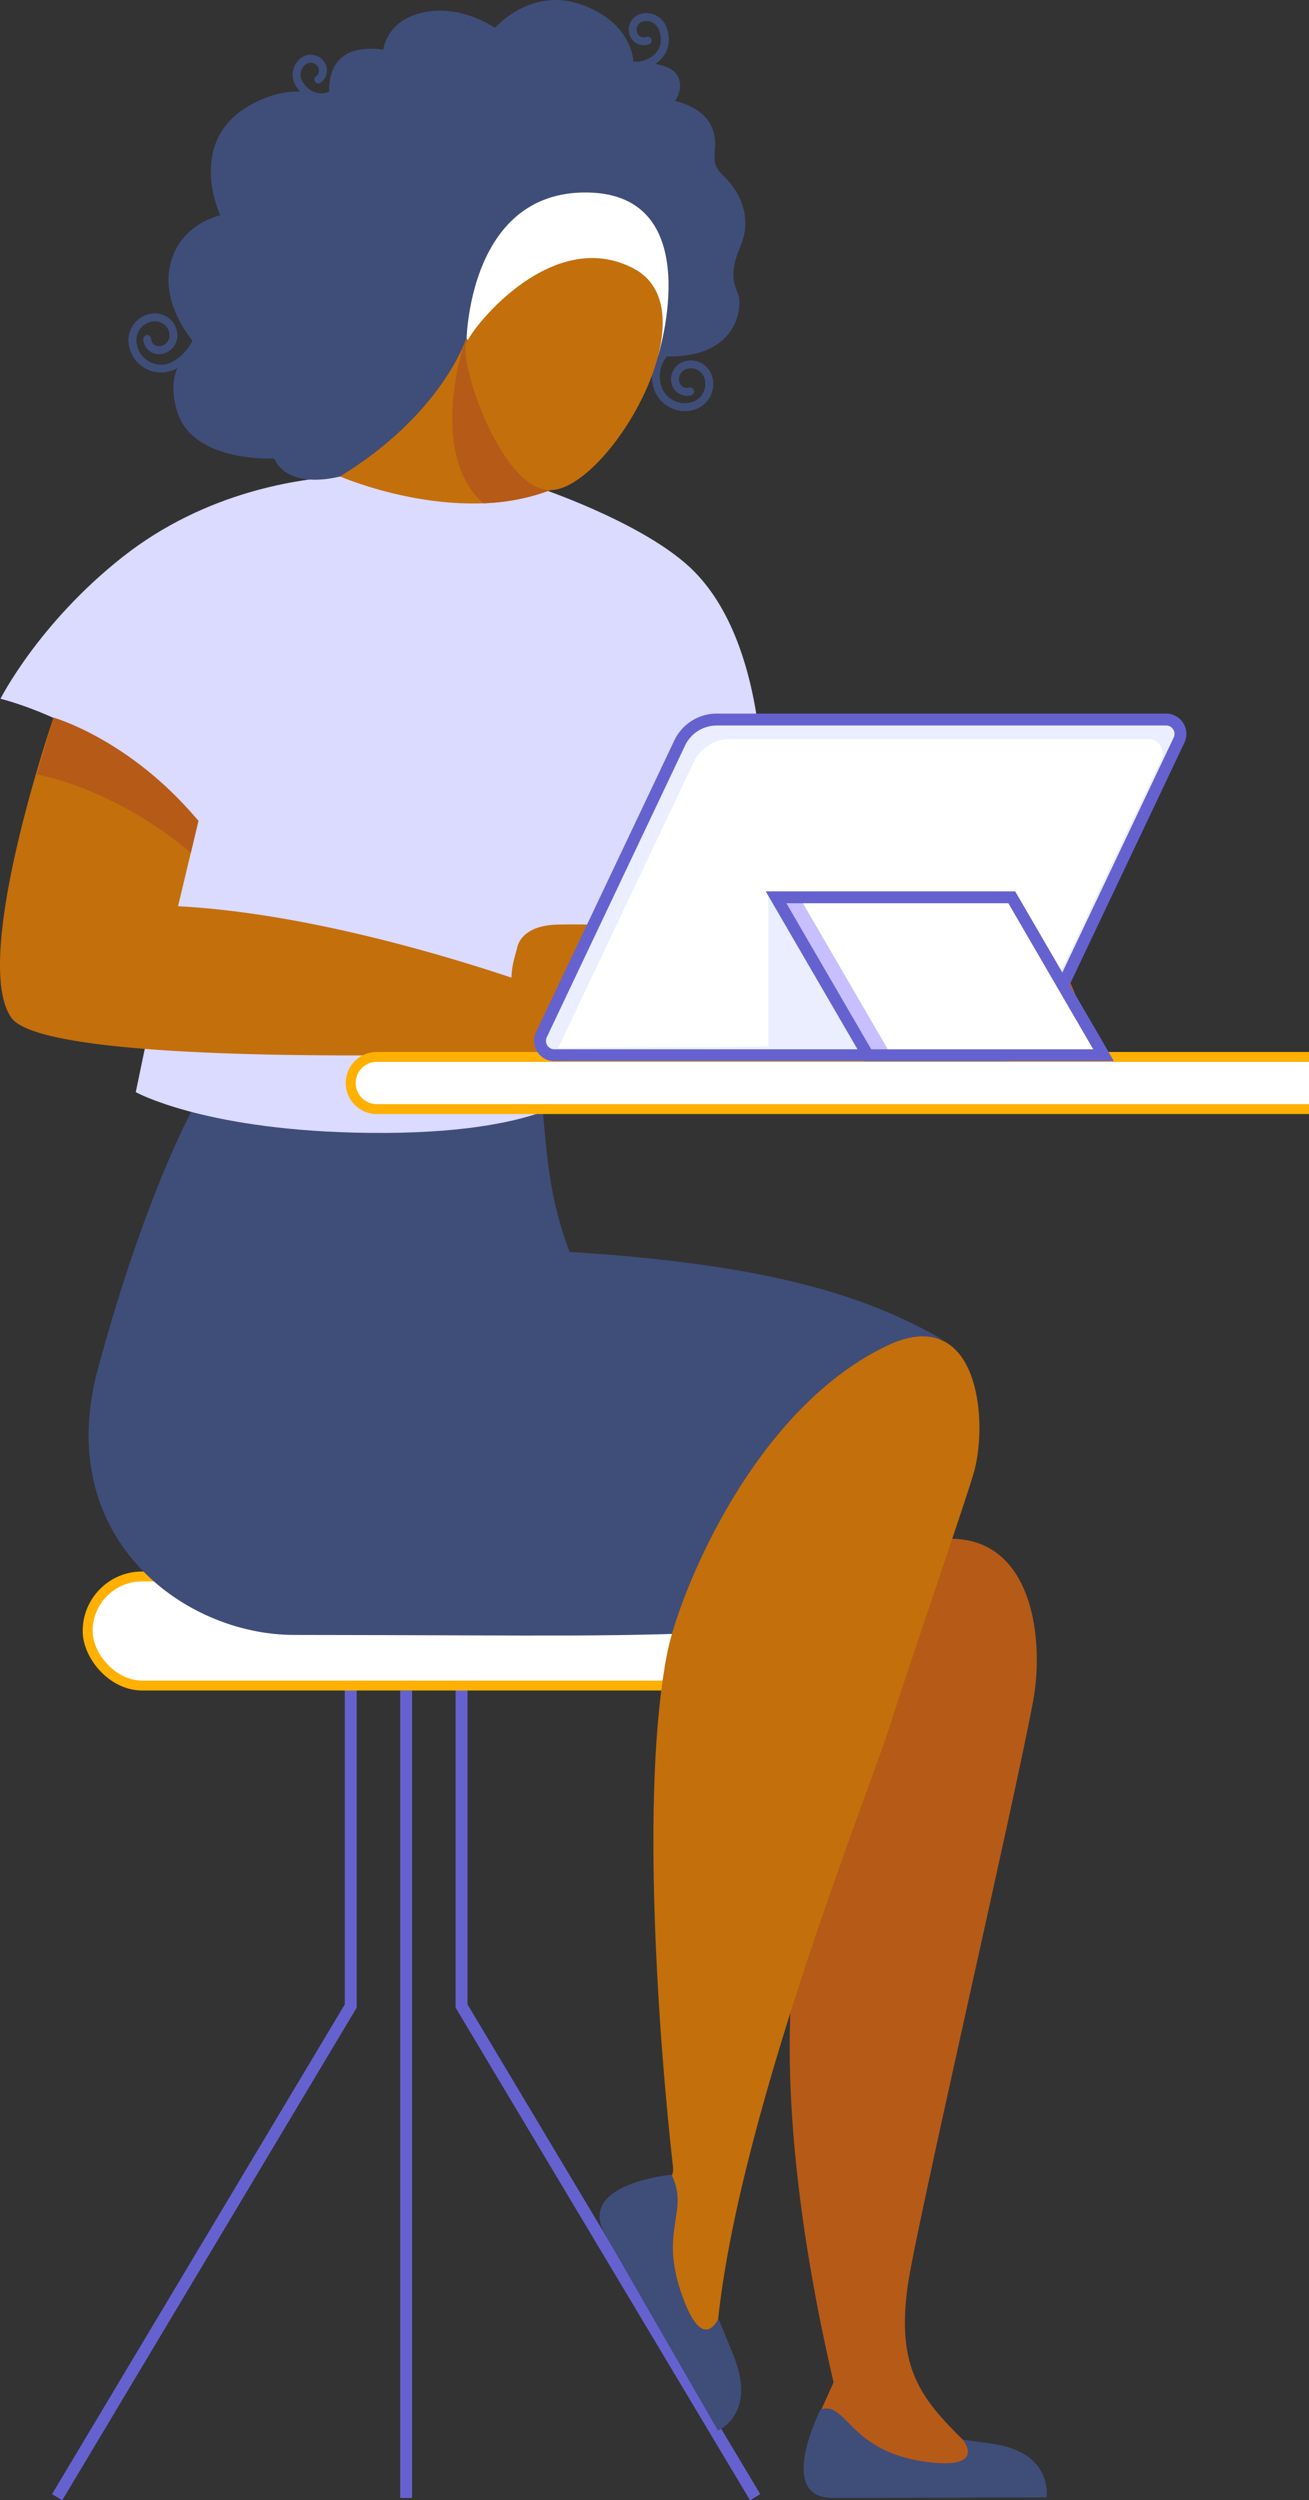 <svg xmlns="http://www.w3.org/2000/svg" viewBox="0 0 660.3 1260.51"><rect x="0" y="0" width="660.3" height="1260.51" fill="#333333" stroke="none"/><defs><style>.cls-1,.cls-8,.cls-9{fill:none;}.cls-1,.cls-10{stroke:#6562cf;stroke-width:6px;}.cls-1,.cls-10,.cls-2,.cls-8,.cls-9{stroke-miterlimit:10;}.cls-2,.cls-7{fill:#fff;}.cls-2,.cls-8{stroke:#ffb000;stroke-width:5px;}.cls-3{fill:#b65a18;}.cls-4{fill:#3f4d79;}.cls-5{fill:#c36f0b;}.cls-6{fill:#dbdaff;}.cls-9{stroke:#000;}.cls-10,.cls-11{fill:#eaeeff;}.cls-12{fill:#c7bfff;}</style></defs><g id="Layer_2" data-name="Layer 2"><g id="Слой_1" data-name="Слой 1"><g id="_3" data-name="3"><g id="CHAIR"><polyline class="cls-1" points="176.92 849.77 176.92 1011.34 28.82 1258.97"/><polyline class="cls-1" points="232.82 849.77 232.82 1011.34 380.92 1258.97"/><rect class="cls-2" x="44.21" y="794.77" width="321.33" height="55" rx="27.5"/><line class="cls-1" x1="204.87" y1="852.34" x2="204.87" y2="1259.35"/></g><g id="WOMAN"><g id="RIGHT_HAND" data-name="RIGHT HAND"><path class="cls-3" d="M365,403.45s-5.59,54.77-1.45,55.07c51.28,3.68,110.32,10,119.44,13.3,12.44,3.71,48.63,14.38,53.63,19,6.31,5.84,9.39,25,9.39,27.36S543,533,543,533s-8.7.23-8.82-9.24c-.17-11.22-10.5-13.42-17.49-15.5-2.92-.87-10,.57-10.72,4.9s10.38,8,12.46,10.84c3.16,4.25.86,9.77.81,9.88l-20.31-7.7c-3-1.13-18.26-14.86-25.65-27.74,0,0-144.5,44.79-180.43,22.25-13.58-8.51-11-35.77-5.47-77.61Z"/></g><path id="SKIRT" class="cls-4" d="M148.19,824.25c139.23.16,156.1,1.35,234.9-2.16,0,0-4.25-39.32,8.3-70.75,36.9-92.4,84.23-75.91,84.23-75.91-34.69-19.78-81.26-37.73-188.29-44.27-10.55-27.6-11.5-50.41-13.52-70.76l-177.14-.26S72.85,603.25,49.33,690.32C26.49,774.89,92.34,824.19,148.19,824.25Z"/><g id="LEGS"><g id="LOWER_LEG" data-name="LOWER LEG"><path id="LEG" class="cls-3" d="M521.15,857.53c6.15-33.26-1.07-89.27-51.26-80.93S428.57,817,428.62,838.24c.14,61.13-20.59,92-27.37,144.6-9.36,72.65,5.7,160.38,19.23,218.25l-11.09,24.55s19.27,18,63.73,21,12.78-16.43,12.78-16.43c-21.74-21.4-33.66-36.82-28.06-77.54C461.85,1123.5,511.69,908.72,521.15,857.53Z"/><path id="SHOE" class="cls-4" d="M413.91,1214.76s-22.79,44.51,6,44.59c12.31,0,108-.28,108-.28s3.73-22.85-27.84-27.11c-4.39-.59-14.43-2-14.43-2s11.59,13.93-14.27,11.65C428.12,1237.77,427.7,1210.19,413.91,1214.76Z"/></g><g id="UPPER_LEG" data-name="UPPER LEG"><path id="LEG-2" data-name="LEG" class="cls-5" d="M447,678.65c45.83-22.08,51.64,35.74,44.52,62.72C488.61,752.52,458,841,448.62,870.91s-80.07,205.18-87.33,309.22c-.08,1.13-10.66,28.06-36.16-49.31-9.46-28.73,15.8-25.5,14.37-38.15-6.9-60.84-16.85-190.05-2.78-260C342.4,804.43,379,711.4,447,678.65Z"/><path id="SHOE-2" data-name="SHOE" class="cls-4" d="M338.74,1096.36S291,1100.85,305,1126c6,10.74,57.13,99.33,57.13,99.33s19.74-8,8-37.56c-1.64-4.12-7.76-18.87-7.76-18.87s-7,16.54-16.71-7.52C330.87,1124.87,348.39,1116,338.74,1096.36Z"/></g></g><path id="BLOUSE" class="cls-6" d="M292.13,550.61s11.83-64.44,33.16-126.8c0,0,7.58-3.8,59.07-30,0,0,1.24-73.45-36.91-108.31-25.19-23-76.78-40-76.78-40l-99.16-5.29c-19.12,1.13-67.09,6.92-109.89,40.76C19.31,314.41.24,352.29.24,352.29s56,13.14,96.76,61.54L68.48,550.61S101.47,569,178.15,571C271.81,573.4,292.13,550.61,292.13,550.61Z"/><g id="LEFT_HAND" data-name="LEFT HAND"><path class="cls-5" d="M339.3,472.47c-.31,11.57-29,2.79-29.19,7.26a5.73,5.73,0,0,0,1,4.41c1.32,1.85,2.19,4.27.35,7.84-2.46,4.78,5.74,6,3.25,13.71s1.36,6.73,1.84,14.65c.53,8.95-37.15,16.72-48.4,12.36a7.84,7.84,0,0,1-2.9-2.06C249.55,531.2,23.53,538.72,5.66,513-14.86,483.51,27,361.78,27,361.78c39.88,14.78,73.08,52.06,73.08,52.06L89.81,456.89c62.48,3.24,132.28,24,168.19,36,.2-6.77,1.91-11.05,3-15.57.89-3.69,5.18-10.81,20.17-11.18S339.47,466.43,339.3,472.47Z"/><path class="cls-3" d="M27,361.78s38.59,10.82,73.08,52.05L96.27,430S62.93,399.75,18.58,390.4Z"/></g><g id="HEAD"><path id="HAIR" class="cls-4" d="M373.32,124.71c-6.66,15.36-1.54,20.49-.52,25.09,1,4.44.19,30.51-36.44,29.93a16.09,16.09,0,0,0-2.93,14.48,12.5,12.5,0,0,0,15.43,8.58A9.59,9.59,0,0,0,355.44,191a7.26,7.26,0,0,0-9-5,5.43,5.43,0,0,0-3.72,6.69,3.92,3.92,0,0,0,4.86,2.7,2,2,0,0,1,1.1,3.85,7.94,7.94,0,0,1-9.8-5.45,9.41,9.41,0,0,1,6.47-11.64,11.27,11.27,0,0,1,13.92,7.75A13.58,13.58,0,0,1,350,206.64a16.8,16.8,0,0,1-4.54.63,16.47,16.47,0,0,1-15.82-12,20,20,0,0,1,2.07-15.78c-41.25-2.53-160.15,60.68-160.15,60.68s-25.6,7.42-33.29-9c0,0-40.46,2.11-48.65-23-3.25-9.95-2.4-17.32-.18-22.6a16.91,16.91,0,0,1-7.2,2.2q-.48,0-1,0A16.49,16.49,0,0,1,64.8,172.3,13.59,13.59,0,0,1,77.59,158a11.29,11.29,0,0,1,11.89,10.61,9.42,9.42,0,0,1-8.86,9.93,7.93,7.93,0,0,1-8.37-7.46,2,2,0,1,1,4-.23,3.93,3.93,0,0,0,4.15,3.7,5.42,5.42,0,0,0,5.1-5.71A7.26,7.26,0,0,0,77.82,162a9.56,9.56,0,0,0-9,10.11A12.48,12.48,0,0,0,82,183.83c5.73-.33,11.88-5.73,15.09-12.07C92.24,165.7,81.69,150,86,132.9c5.11-20.31,25.1-24.34,25.1-24.34s-18-37.85,16-56.07c9.05-4.85,17.19-6.52,24.3-6.34a18.24,18.24,0,0,1-2.21-2.9A10.67,10.67,0,0,1,152.14,29a8.08,8.08,0,0,1,6.29-1.24,8.37,8.37,0,0,1,5.37,3.84,7.55,7.55,0,0,1-2.1,10.11,2,2,0,0,1-2.25-3.31,3.51,3.51,0,0,0,.94-4.7,4.35,4.35,0,0,0-2.8-2,4.15,4.15,0,0,0-3.2.64,6.62,6.62,0,0,0-1.79,8.88c1.17,1.91,5.63,7.93,13.47,5.1h0a26.42,26.42,0,0,1,1.64-10.74A17,17,0,0,1,172,29.33a17.85,17.85,0,0,1,8.12-4.06,36.19,36.19,0,0,1,13.19-.2s1.47-12.38,15.37-17.41c21.15-7.66,41,6.42,41,6.42s18.2-21.26,44.32-11.53C316.64,11,319.22,27,319.51,31.06a14.22,14.22,0,0,0,9.29-2.53c6.74-4.91,4.25-12,3.33-14a6.63,6.63,0,0,0-8.36-3.5,4.13,4.13,0,0,0-2.32,2.3,4.37,4.37,0,0,0,.11,3.45A3.5,3.5,0,0,0,326,18.63a2,2,0,0,1,1.48,3.72,7.55,7.55,0,0,1-9.55-3.94,8.35,8.35,0,0,1-.17-6.59,8.1,8.1,0,0,1,4.55-4.51,10.65,10.65,0,0,1,13.48,5.56c2.55,5.65,2.67,13.58-4.62,18.9-.24.18-.49.35-.75.52,3.86.57,7.82,1.79,10.14,4.32,5.63,6.15,0,14.34,0,14.34s14.08,2.56,18.56,13.32-2.69,16.39,5.51,24.07S380,109.34,373.32,124.71Z"/><path id="HOOP" class="cls-7" d="M235.27,172.89s.27-76.87,61.22-75.84,35.45,82.49,35.45,82.49Z"/><g id="NECK"><path class="cls-5" d="M235.32,170.33s-11.95,38.21-63.81,69.87c0,0,58.41,25.35,106,6.92Z"/><path class="cls-3" d="M277.55,247.11a105.09,105.09,0,0,1-33.74,6.62c-25.88-22.55-12.6-72.95-9.32-80.84.24-.58.59-1.31,1-2.17Z"/></g><path id="HEAD-2" data-name="HEAD" class="cls-5" d="M235.27,172.89c-4.05,9.74,17.68,74.23,42.28,74.23,28.67,0,82.7-90.16,42.23-111.67S239.12,163.59,235.27,172.89Z"/></g></g><g id="TABLET"><g id="TABLE"><path class="cls-7" d="M190.07,532.84H660.3a0,0,0,0,1,0,0v26.29a0,0,0,0,1,0,0H190.07A13.15,13.15,0,0,1,176.92,546v0a13.15,13.15,0,0,1,13.15-13.15Z"/><path class="cls-8" d="M660.3,559.14H190.07A13.15,13.15,0,0,1,176.92,546h0a13.15,13.15,0,0,1,13.15-13.15H660.3"/></g><g id="TABLET-2" data-name="TABLET"><path class="cls-9" d="M505.53,532H278.87a7.24,7.24,0,0,1-6.54-10.35l69.75-147.06a20.67,20.67,0,0,1,18.7-11.83H587.44A7.24,7.24,0,0,1,594,373.13L524.23,520.19A20.71,20.71,0,0,1,505.53,532Z"/><path class="cls-10" d="M506.3,532H279.64a7.24,7.24,0,0,1-6.54-10.35l69.75-147.06a20.7,20.7,0,0,1,18.7-11.83H588.21a7.24,7.24,0,0,1,6.54,10.35L525,520.19A20.69,20.69,0,0,1,506.3,532Z"/><path class="cls-7" d="M281.59,528.3l68.35-144.13a20.29,20.29,0,0,1,18.33-11.59H579.4a7.1,7.1,0,0,1,6.41,10.15L521,519.43a13.06,13.06,0,0,1-11.72,7.47Z"/><polygon class="cls-11" points="387.61 448.65 387.61 528.3 433.92 528.3 387.61 448.65"/><polygon class="cls-9" points="556.68 531.61 437.77 531.61 391.46 451.97 510.37 451.97 556.68 531.61"/><polygon class="cls-12" points="548.77 531.61 438.35 531.61 392.04 451.97 502.46 451.97 548.77 531.61"/><polygon class="cls-7" points="559.77 531.61 449.35 531.61 403.04 451.97 513.46 451.97 559.77 531.61"/><polygon class="cls-1" points="556.68 532.02 437.77 532.02 391.46 452.38 510.37 452.38 556.68 532.02"/></g></g></g></g></g></svg>